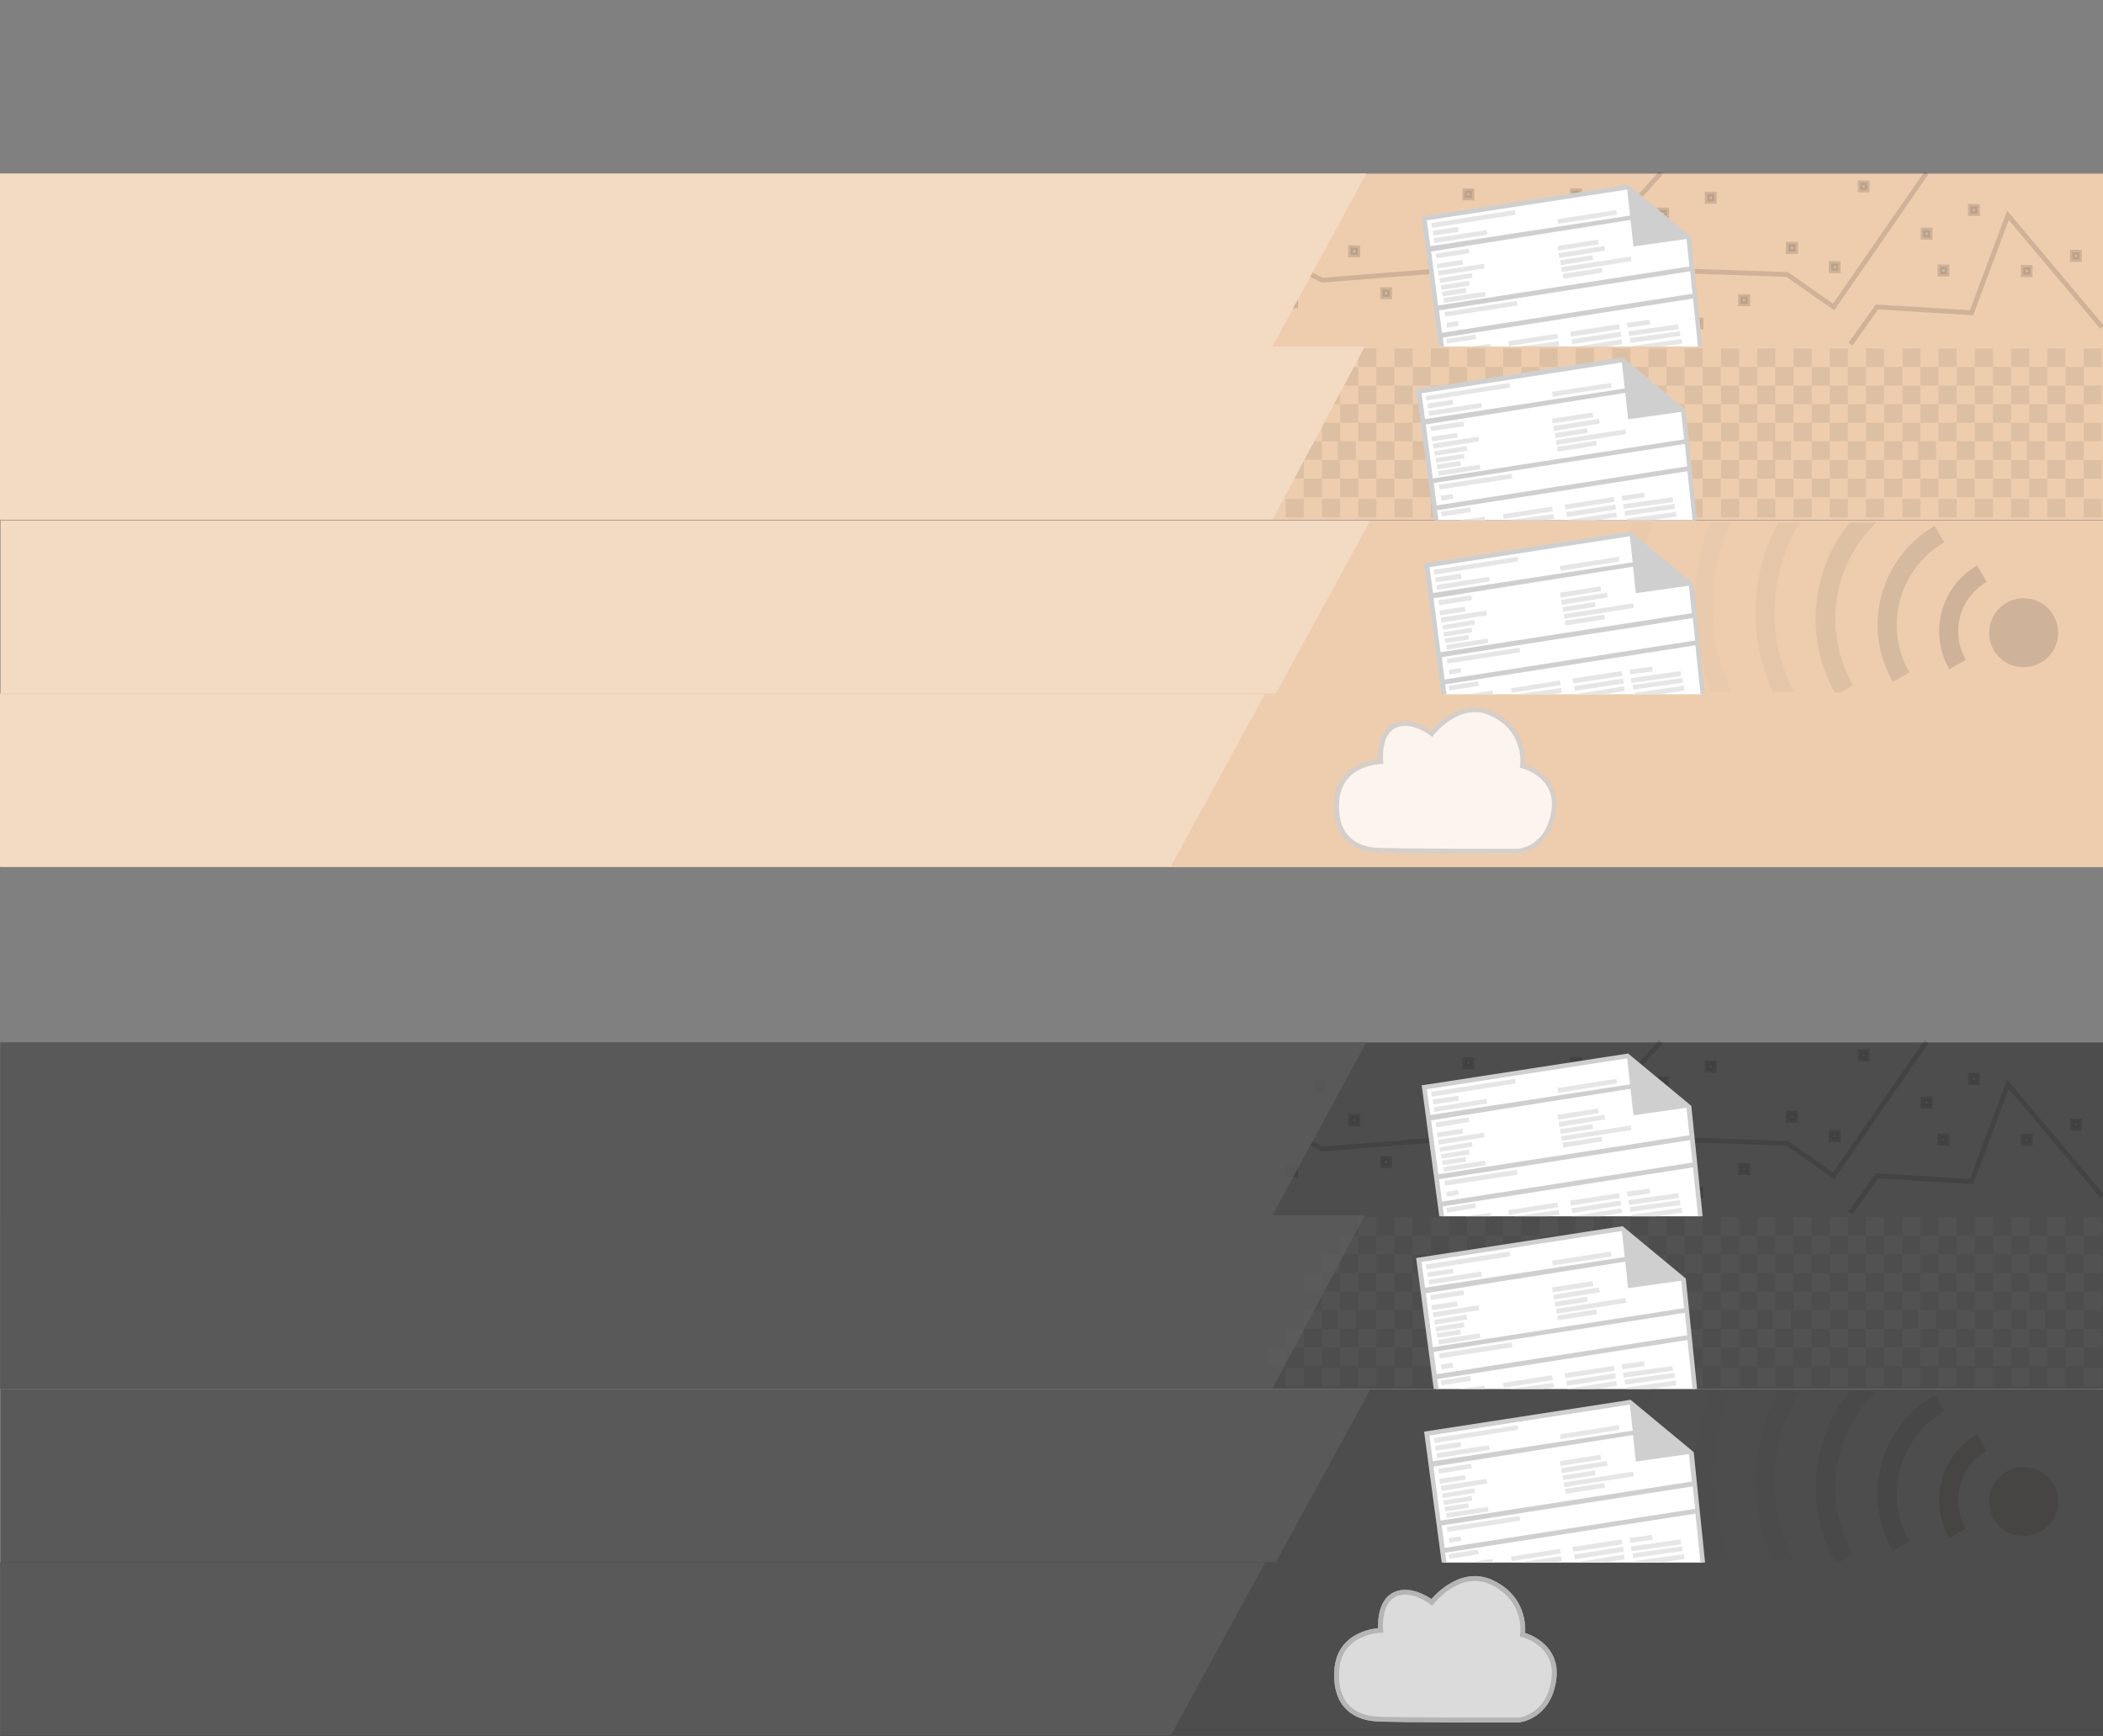 <?xml version="1.0" encoding="utf-8"?>
<!DOCTYPE svg PUBLIC "-//W3C//DTD SVG 1.1//EN" "http://www.w3.org/Graphics/SVG/1.1/DTD/svg11.dtd">
<svg version="1.1" id="Calque_1" xmlns="http://www.w3.org/2000/svg" xmlns:xlink="http://www.w3.org/1999/xlink" x="0px" y="0px"
	 width="872px" height="719.9px" viewBox="0 0 872 719.9" style="enable-background:new 0 0 872 719.9;" xml:space="preserve">
<rect x="0" y="0" width="872" height="719.9" fill="#808080" stroke="none"/>
<style type="text/css"><![CDATA[
	.st0{opacity:0.13;fill:none;stroke:#010202;stroke-width:2;enable-background:new;}
	.st1{fill:#E6E6E6;}	.st2{fill:#4E4D4D;}	.st3{opacity:0.18;}	.st4{fill:#EECDAE;}
	.st5{opacity:0.75;fill:#5E5E5D;enable-background:new;}	.st6{fill:#535252;}
	.st7{opacity:0.75;fill:#3D3D3C;enable-background:new;}	.st8{fill:#F2DAC3;}
	.st9{opacity:0.13;fill:none;stroke:#010202;stroke-width:0.75;enable-background:new;}
	.st10{opacity:0.8;enable-background:new;}
	.st11{opacity:0.13;fill:#3D3D3C;stroke:#010202;stroke-width:2;enable-background:new;}
	.st12{opacity:0.5;}	.st13{fill:#FFFFFF;} .st17{fill:#3D3D3C;}
	.st14{opacity:0.1;fill:#3D3D3C;enable-background:new;}	.st15{fill:#CFCFCF;}
	.st16{fill:#FFFFFF;stroke:#CFCFCF;stroke-width:2;stroke-miterlimit:10;}
	.st18{opacity:0.5;fill:#3D3D3C;enable-background:new;}
	.st19{opacity:0.25;fill:#3D3D3C;enable-background:new;}
]]></style>
<rect x="0.2" y="72" class="st4" width="872" height="72"/>
<rect x="817" y="85.6" transform="matrix(1 4.715340e-03 -4.715340e-03 1 0.42 -3.858)" class="st11" width="2.9" height="3"/>
<rect x="804.4" y="110.7" transform="matrix(1 4.041732e-03 -4.041732e-03 1 0.46 -3.256)" class="st11" width="2.9" height="3"/>
<rect x="797.4" y="95.4" transform="matrix(1 4.715340e-03 -4.715340e-03 1 0.466 -3.766)" class="st11" width="2.9" height="3"/>
<rect x="859.3" y="104.6" transform="matrix(1 4.713753e-03 -4.713753e-03 1 0.51 -4.056)" class="st11" width="2.9" height="3"/>
<rect x="838.9" y="110.9" transform="matrix(1 5.387127e-03 -5.387127e-03 1 0.618 -4.526)" class="st11" width="2.9" height="3"/>
<rect x="721.7" y="123" transform="matrix(1 4.719999e-03 -4.719999e-03 1 0.596 -3.412)" class="st11" width="3" height="3"/>
<rect x="759.3" y="109.3" transform="matrix(1 4.713753e-03 -4.713753e-03 1 0.531 -3.585)" class="st11" width="2.9" height="3"/>
<rect x="741.5" y="101.3" transform="matrix(1 5.208263e-03 -5.208263e-03 1 0.545 -3.868)" class="st11" width="3" height="3"/>
<rect x="771.3" y="75.8" transform="matrix(1 4.713753e-03 -4.713753e-03 1 0.373 -3.642)" class="st11" width="2.9" height="3"/>
<rect x="688.1" y="87.1" transform="matrix(1 4.719999e-03 -4.719999e-03 1 0.426 -3.254)" class="st11" width="3" height="3"/>
<rect x="620" y="113.8" transform="matrix(1 4.713753e-03 -4.713753e-03 1 0.55 -2.928)" class="st11" width="2.9" height="3"/>
<rect x="607.4" y="79.1" transform="matrix(1 5.050441e-03 -5.050441e-03 1 0.415 -3.074)" class="st11" width="2.9" height="3"/>
<rect x="573.3" y="120.1" transform="matrix(1 4.713753e-03 -4.713753e-03 1 0.58 -2.708)" class="st11" width="2.9" height="3"/>
<rect x="545.8" y="88.5" transform="matrix(1 5.050441e-03 -5.050441e-03 1 0.462 -2.763)" class="st11" width="2.9" height="3"/>
<rect x="534.3" y="123.8" transform="matrix(1 4.546938e-03 -4.546938e-03 1 0.575 -2.435)" class="st11" width="2.9" height="3"/>
<rect x="560" y="102.7" transform="matrix(1 5.045509e-03 -5.045509e-03 1 0.533 -2.832)" class="st11" width="3" height="3"/>
<rect x="652" y="79.1" transform="matrix(1 5.050441e-03 -5.050441e-03 1 0.415 -3.299)" class="st11" width="2.9" height="3"/>
<rect x="702.3" y="132.7" transform="matrix(1 5.208263e-03 -5.208263e-03 1 0.709 -3.664)" class="st11" width="3" height="3"/>
<polyline class="st0" points="543.3,113.7 548.2,116.2 598.7,112.2 620,87 669.1,93.5 688.7,71.7 "/>
<polyline class="st0" points="620,142.7 652,110.8 741,113.8 760.3,127.3 798.8,71.7 "/>
<polyline class="st0" points="871.6,135.7 832.6,89.3 817.5,129.7 778.3,127.3 767.3,142.7 "/>
<rect x="656.8" y="123" transform="matrix(1 5.387127e-03 -5.387127e-03 1 0.68 -3.544)" class="st11" width="2.9" height="3"/>
<rect x="707.9" y="80.5" transform="matrix(1 4.377062e-03 -4.377062e-03 1 0.366 -3.104)" class="st11" width="2.9" height="3"/>
<polygon class="st8" points="566.5,72 527.6,143.7 0,143.7 0,72 "/>
<rect x="0.1" y="287.6" class="st4" width="872" height="72"/>
<polygon class="st8" points="524.6,287.6 485.5,359.3 -0.1,359.3 -0.1,287.6 "/>
<g class="st10">
	<g>
		<path class="st16" d="M572.5,315.8c0,0-17.1,0.4-18.2,16.4c-1.1,16,9,19.7,15.6,20.3c6.6,0.6,59.8,0.5,59.8,0.5
			s12.5-1.1,14.6-16.9c2-14.8-13-18.5-13-18.5s2.3-14.6-12.8-21.7c-13.6-6.3-24.8,8.3-24.8,8.3s-7.3-5.7-13.9-3.8
			C571.1,302.8,572.5,315.8,572.5,315.8z"/>
		<path class="st16" d="M572.5,315.8c0,0-17.1,0.4-18.2,16.4c-1.1,16,9,19.7,15.6,20.3c6.6,0.6,59.8,0.5,59.8,0.5
			s12.5-1.1,14.6-16.9c2-14.8-13-18.5-13-18.5s2.3-14.6-12.8-21.7c-13.6-6.3-24.8,8.3-24.8,8.3s-7.3-5.7-13.9-3.8
			C571.1,302.8,572.5,315.8,572.5,315.8z"/>
	</g>
</g>
<rect x="0.2" y="432.3" class="st2" width="872" height="72"/>
<rect x="817" y="445.9" transform="matrix(1 4.715340e-03 -4.715340e-03 1 2.119 -3.854)" class="st11" width="2.9" height="3"/>
<rect x="804.4" y="471.1" transform="matrix(1 4.040371e-03 -4.040371e-03 1 1.916 -3.252)" class="st11" width="2.9" height="3"/>
<rect x="797.4" y="455.7" transform="matrix(1 4.713753e-03 -4.713753e-03 1 2.164 -3.761)" class="st11" width="2.9" height="3"/>
<rect x="859.3" y="464.9" transform="matrix(1 4.713753e-03 -4.713753e-03 1 2.208 -4.052)" class="st11" width="2.9" height="3"/>
<rect x="838.9" y="471.2" transform="matrix(1 5.387127e-03 -5.387127e-03 1 2.559 -4.52)" class="st11" width="2.9" height="3"/>
<rect x="721.7" y="483.3" transform="matrix(1 4.557244e-03 -4.557244e-03 1 2.217 -3.291)" class="st11" width="3" height="3"/>
<rect x="759.3" y="469.6" transform="matrix(1 4.713753e-03 -4.713753e-03 1 2.229 -3.581)" class="st11" width="2.9" height="3"/>
<rect x="741.5" y="461.6" transform="matrix(1 5.208263e-03 -5.208263e-03 1 2.422 -3.864)" class="st11" width="3" height="3"/>
<rect x="771.3" y="436.1" transform="matrix(1 4.713753e-03 -4.713753e-03 1 2.071 -3.638)" class="st11" width="2.9" height="3"/>
<rect x="688.1" y="447.4" transform="matrix(1 4.557244e-03 -4.557244e-03 1 2.053 -3.138)" class="st11" width="3" height="3"/>
<rect x="620" y="474.1" transform="matrix(1 4.713753e-03 -4.713753e-03 1 2.249 -2.924)" class="st11" width="2.9" height="3"/>
<rect x="607.4" y="439.4" transform="matrix(1 5.387127e-03 -5.387127e-03 1 2.384 -3.274)" class="st11" width="2.9" height="3"/>
<rect x="573.3" y="480.4" transform="matrix(1 4.713753e-03 -4.713753e-03 1 2.278 -2.704)" class="st11" width="2.9" height="3"/>
<rect x="545.8" y="448.8" transform="matrix(1 5.388942e-03 -5.388942e-03 1 2.435 -2.943)" class="st11" width="2.9" height="3"/>
<rect x="534.3" y="484.1" transform="matrix(1 4.715340e-03 -4.715340e-03 1 2.296 -2.521)" class="st11" width="2.9" height="3"/>
<rect x="560" y="463" transform="matrix(1 5.208263e-03 -5.208263e-03 1 2.427 -2.918)" class="st11" width="3" height="3"/>
<rect x="652" y="439.4" transform="matrix(1 5.387127e-03 -5.387127e-03 1 2.385 -3.514)" class="st11" width="2.9" height="3"/>
<rect x="702.3" y="493" transform="matrix(1 5.208263e-03 -5.208263e-03 1 2.585 -3.659)" class="st11" width="3" height="3"/>
<polyline class="st0" points="543.3,474 548.2,476.5 598.7,472.5 620,447.3 669.1,453.8 688.7,432 "/>
<polyline class="st0" points="620,503 652,471.1 741,474.1 760.3,487.6 798.8,432 "/>
<polyline class="st0" points="871.6,496 832.6,449.6 817.5,490 778.3,487.6 767.3,503 "/>
<path class="st9" d="M729.3,433.4"/>
<rect x="656.8" y="483.3" transform="matrix(1 5.387127e-03 -5.387127e-03 1 2.621 -3.539)" class="st11" width="2.9" height="3"/>
<rect x="707.9" y="440.8" transform="matrix(1 4.041732e-03 -4.041732e-03 1 1.794 -2.863)" class="st11" width="2.9" height="3"/>
<polygon class="st5" points="566.5,432.3 527.6,504 0,504 0,432.3 "/>
<rect x="0.1" y="504" class="st2" width="872" height="72"/>
<rect x="525.6" y="558.8" class="st6" width="7.5" height="7.7"/>
<rect x="548.1" y="520.2" class="st6" width="7.5" height="7.7"/>
<rect x="540.6" y="527.9" class="st6" width="7.5" height="7.7"/>
<rect x="548.1" y="535.6" class="st6" width="7.5" height="7.7"/>
<rect x="540.6" y="543.3" class="st6" width="7.5" height="7.7"/>
<rect x="548.1" y="551.1" class="st6" width="7.5" height="7.7"/>
<rect x="533.1" y="551.1" class="st6" width="7.5" height="7.7"/>
<rect x="554.7" y="543.3" class="st6" width="7.5" height="7.7"/>
<rect x="563.2" y="551.1" class="st6" width="7.5" height="7.7"/>
<rect x="555.7" y="527.9" class="st6" width="7.5" height="7.7"/>
<rect x="563.2" y="535.6" class="st6" width="7.5" height="7.7"/>
<rect x="570.7" y="543.3" class="st6" width="7.5" height="7.7"/>
<rect x="540.6" y="558.8" class="st6" width="7.5" height="7.7"/>
<rect x="533.1" y="567.2" class="st6" width="7.5" height="7.7"/>
<rect x="555.7" y="558.8" class="st6" width="7.5" height="7.7"/>
<rect x="570.7" y="558.8" class="st6" width="7.5" height="7.7"/>
<rect x="578.2" y="551.1" class="st6" width="7.5" height="7.7"/>
<rect x="585.7" y="558.8" class="st6" width="7.5" height="7.7"/>
<rect x="585.7" y="543.3" class="st6" width="7.5" height="7.7"/>
<rect x="578.2" y="535.6" class="st6" width="7.5" height="7.7"/>
<rect x="570.7" y="527.9" class="st6" width="7.5" height="7.7"/>
<rect x="563.2" y="520.2" class="st6" width="7.5" height="7.7"/>
<rect x="555.7" y="512.5" class="st6" width="7.5" height="7.7"/>
<rect x="563.2" y="504.8" class="st6" width="7.5" height="7.7"/>
<rect x="570.7" y="512.5" class="st6" width="7.5" height="7.7"/>
<rect x="578.2" y="504.8" class="st6" width="7.5" height="7.7"/>
<rect x="585.7" y="512.5" class="st6" width="7.5" height="7.7"/>
<rect x="578.2" y="520.2" class="st6" width="7.5" height="7.7"/>
<rect x="585.7" y="527.9" class="st6" width="7.5" height="7.7"/>
<rect x="593.3" y="504.8" class="st6" width="7.5" height="7.7"/>
<rect x="600.8" y="512.5" class="st6" width="7.5" height="7.7"/>
<rect x="608.3" y="520.2" class="st6" width="7.5" height="7.7"/>
<rect x="600.8" y="527.9" class="st6" width="7.5" height="7.7"/>
<rect x="608.3" y="535.6" class="st6" width="7.5" height="7.7"/>
<rect x="600.8" y="543.3" class="st6" width="7.5" height="7.7"/>
<rect x="608.3" y="551.1" class="st6" width="7.5" height="7.7"/>
<rect x="593.3" y="520.2" class="st6" width="7.5" height="7.7"/>
<rect x="593.3" y="535.6" class="st6" width="7.5" height="7.7"/>
<rect x="593.3" y="551.1" class="st6" width="7.5" height="7.7"/>
<rect x="614.8" y="543.3" class="st6" width="7.5" height="7.7"/>
<rect x="623.3" y="551.1" class="st6" width="7.5" height="7.7"/>
<rect x="615.8" y="527.9" class="st6" width="7.5" height="7.7"/>
<rect x="623.3" y="535.6" class="st6" width="7.5" height="7.7"/>
<rect x="630.8" y="543.3" class="st6" width="7.5" height="7.7"/>
<rect x="600.8" y="558.8" class="st6" width="7.5" height="7.7"/>
<rect x="615.8" y="558.8" class="st6" width="7.5" height="7.7"/>
<rect x="630.8" y="558.8" class="st6" width="7.5" height="7.7"/>
<rect x="638.4" y="551.1" class="st6" width="7.5" height="7.7"/>
<rect x="645.9" y="558.8" class="st6" width="7.5" height="7.7"/>
<rect x="645.9" y="543.3" class="st6" width="7.5" height="7.7"/>
<rect x="638.4" y="535.6" class="st6" width="7.5" height="7.7"/>
<rect x="630.8" y="527.9" class="st6" width="7.5" height="7.7"/>
<rect x="623.3" y="520.2" class="st6" width="7.5" height="7.7"/>
<rect x="615.8" y="512.5" class="st6" width="7.5" height="7.7"/>
<rect x="608.3" y="504.8" class="st6" width="7.5" height="7.7"/>
<rect x="623.3" y="504.8" class="st6" width="7.5" height="7.7"/>
<rect x="630.8" y="512.5" class="st6" width="7.5" height="7.7"/>
<rect x="638.4" y="504.8" class="st6" width="7.5" height="7.7"/>
<rect x="645.9" y="512.5" class="st6" width="7.5" height="7.7"/>
<rect x="638.4" y="520.2" class="st6" width="7.5" height="7.7"/>
<rect x="645.9" y="527.9" class="st6" width="7.5" height="7.7"/>
<rect x="653.4" y="504.8" class="st6" width="7.5" height="7.7"/>
<rect x="660.9" y="512.5" class="st6" width="7.5" height="7.7"/>
<rect x="668.5" y="520.2" class="st6" width="7.5" height="7.7"/>
<rect x="660.9" y="527.9" class="st6" width="7.5" height="7.7"/>
<rect x="668.5" y="535.6" class="st6" width="7.5" height="7.7"/>
<rect x="660.9" y="543.3" class="st6" width="7.5" height="7.7"/>
<rect x="668.5" y="551.1" class="st6" width="7.5" height="7.7"/>
<rect x="653.4" y="520.2" class="st6" width="7.5" height="7.7"/>
<rect x="653.4" y="535.6" class="st6" width="7.5" height="7.7"/>
<rect x="653.4" y="551.1" class="st6" width="7.5" height="7.7"/>
<rect x="675" y="543.3" class="st6" width="7.5" height="7.7"/>
<rect x="683.5" y="551.1" class="st6" width="7.5" height="7.7"/>
<rect x="676" y="527.9" class="st6" width="7.5" height="7.7"/>
<rect x="683.5" y="535.6" class="st6" width="7.5" height="7.7"/>
<rect x="691" y="543.3" class="st6" width="7.5" height="7.7"/>
<rect x="660.9" y="558.8" class="st6" width="7.5" height="7.7"/>
<rect x="676" y="558.8" class="st6" width="7.5" height="7.7"/>
<rect x="691" y="558.8" class="st6" width="7.5" height="7.7"/>
<rect x="698.5" y="551.1" class="st6" width="7.5" height="7.7"/>
<rect x="706" y="558.8" class="st6" width="7.5" height="7.7"/>
<rect x="706" y="543.3" class="st6" width="7.5" height="7.7"/>
<rect x="698.5" y="535.6" class="st6" width="7.5" height="7.7"/>
<rect x="691" y="527.9" class="st6" width="7.5" height="7.7"/>
<rect x="683.5" y="520.2" class="st6" width="7.5" height="7.7"/>
<rect x="676" y="512.5" class="st6" width="7.5" height="7.7"/>
<rect x="668.5" y="504.8" class="st6" width="7.5" height="7.7"/>
<rect x="683.5" y="504.8" class="st6" width="7.5" height="7.7"/>
<rect x="691" y="512.5" class="st6" width="7.5" height="7.7"/>
<rect x="698.5" y="504.8" class="st6" width="7.5" height="7.7"/>
<rect x="706" y="512.5" class="st6" width="7.5" height="7.7"/>
<rect x="698.5" y="520.2" class="st6" width="7.5" height="7.7"/>
<rect x="706" y="527.9" class="st6" width="7.5" height="7.7"/>
<rect x="713.6" y="504.8" class="st6" width="7.5" height="7.7"/>
<rect x="721.1" y="512.5" class="st6" width="7.5" height="7.7"/>
<rect x="728.6" y="520.2" class="st6" width="7.5" height="7.7"/>
<rect x="721.1" y="527.9" class="st6" width="7.5" height="7.7"/>
<rect x="728.6" y="535.6" class="st6" width="7.5" height="7.7"/>
<rect x="721.1" y="543.3" class="st6" width="7.5" height="7.7"/>
<rect x="728.6" y="551.1" class="st6" width="7.5" height="7.7"/>
<rect x="713.6" y="520.2" class="st6" width="7.5" height="7.7"/>
<rect x="713.6" y="535.6" class="st6" width="7.5" height="7.7"/>
<rect x="713.6" y="551.1" class="st6" width="7.5" height="7.7"/>
<rect x="735.1" y="543.3" class="st6" width="7.5" height="7.7"/>
<rect x="743.7" y="551.1" class="st6" width="7.5" height="7.7"/>
<rect x="736.1" y="527.9" class="st6" width="7.5" height="7.7"/>
<rect x="743.7" y="535.6" class="st6" width="7.5" height="7.7"/>
<rect x="751.2" y="543.3" class="st6" width="7.5" height="7.7"/>
<rect x="721.1" y="558.8" class="st6" width="7.5" height="7.7"/>
<rect x="736.1" y="558.8" class="st6" width="7.5" height="7.7"/>
<rect x="751.2" y="558.8" class="st6" width="7.5" height="7.7"/>
<rect x="758.7" y="551.1" class="st6" width="7.5" height="7.7"/>
<rect x="766.2" y="558.8" class="st6" width="7.5" height="7.7"/>
<rect x="766.2" y="543.3" class="st6" width="7.5" height="7.7"/>
<rect x="758.7" y="535.6" class="st6" width="7.5" height="7.7"/>
<rect x="751.2" y="527.9" class="st6" width="7.5" height="7.7"/>
<rect x="743.7" y="520.2" class="st6" width="7.5" height="7.7"/>
<rect x="736.1" y="512.5" class="st6" width="7.5" height="7.7"/>
<rect x="728.6" y="504.8" class="st6" width="7.5" height="7.7"/>
<rect x="743.7" y="504.8" class="st6" width="7.5" height="7.7"/>
<rect x="751.2" y="512.5" class="st6" width="7.5" height="7.7"/>
<rect x="758.7" y="504.8" class="st6" width="7.5" height="7.7"/>
<rect x="766.2" y="512.5" class="st6" width="7.5" height="7.7"/>
<rect x="758.7" y="520.2" class="st6" width="7.5" height="7.7"/>
<rect x="766.2" y="527.9" class="st6" width="7.5" height="7.7"/>
<rect x="773.7" y="504.8" class="st6" width="7.5" height="7.7"/>
<rect x="781.3" y="512.5" class="st6" width="7.5" height="7.7"/>
<rect x="788.8" y="520.2" class="st6" width="7.5" height="7.7"/>
<rect x="781.3" y="527.9" class="st6" width="7.5" height="7.7"/>
<rect x="788.8" y="535.6" class="st6" width="7.5" height="7.7"/>
<rect x="781.3" y="543.3" class="st6" width="7.5" height="7.7"/>
<rect x="788.8" y="551.1" class="st6" width="7.5" height="7.7"/>
<rect x="773.7" y="520.2" class="st6" width="7.5" height="7.7"/>
<rect x="773.7" y="535.6" class="st6" width="7.5" height="7.7"/>
<rect x="773.7" y="551.1" class="st6" width="7.5" height="7.7"/>
<rect x="795.3" y="543.3" class="st6" width="7.5" height="7.7"/>
<rect x="803.8" y="551.1" class="st6" width="7.5" height="7.7"/>
<rect x="796.3" y="527.9" class="st6" width="7.5" height="7.7"/>
<rect x="803.8" y="535.6" class="st6" width="7.5" height="7.7"/>
<rect x="811.3" y="543.3" class="st6" width="7.5" height="7.7"/>
<rect x="781.3" y="558.8" class="st6" width="7.5" height="7.7"/>
<rect x="796.3" y="558.8" class="st6" width="7.5" height="7.7"/>
<rect x="811.3" y="558.8" class="st6" width="7.5" height="7.7"/>
<rect x="818.9" y="551.1" class="st6" width="7.5" height="7.7"/>
<rect x="826.4" y="558.8" class="st6" width="7.5" height="7.7"/>
<rect x="826.4" y="543.3" class="st6" width="7.5" height="7.7"/>
<rect x="818.9" y="535.6" class="st6" width="7.5" height="7.7"/>
<rect x="811.3" y="527.9" class="st6" width="7.5" height="7.7"/>
<rect x="803.8" y="520.2" class="st6" width="7.5" height="7.7"/>
<rect x="796.3" y="512.5" class="st6" width="7.5" height="7.7"/>
<rect x="788.8" y="504.8" class="st6" width="7.5" height="7.7"/>
<rect x="803.8" y="504.8" class="st6" width="7.5" height="7.7"/>
<rect x="811.3" y="512.5" class="st6" width="7.5" height="7.7"/>
<rect x="818.9" y="504.8" class="st6" width="7.5" height="7.7"/>
<rect x="826.4" y="512.5" class="st6" width="7.5" height="7.7"/>
<rect x="818.9" y="520.2" class="st6" width="7.5" height="7.7"/>
<rect x="826.4" y="527.9" class="st6" width="7.5" height="7.7"/>
<rect x="833.9" y="520.2" class="st6" width="7.5" height="7.7"/>
<rect x="833.9" y="535.6" class="st6" width="7.5" height="7.7"/>
<rect x="833.9" y="551.1" class="st6" width="7.5" height="7.7"/>
<rect x="840.4" y="543.3" class="st6" width="7.5" height="7.7"/>
<rect x="848.9" y="551.1" class="st6" width="7.5" height="7.7"/>
<rect x="841.4" y="527.9" class="st6" width="7.5" height="7.7"/>
<rect x="848.9" y="535.6" class="st6" width="7.5" height="7.7"/>
<rect x="856.5" y="543.3" class="st6" width="7.5" height="7.7"/>
<rect x="841.4" y="558.8" class="st6" width="7.5" height="7.7"/>
<rect x="856.5" y="558.8" class="st6" width="7.5" height="7.7"/>
<rect x="864" y="551.1" class="st6" width="7.5" height="7.7"/>
<rect x="864" y="535.6" class="st6" width="7.5" height="7.7"/>
<rect x="856.5" y="527.9" class="st6" width="7.5" height="7.7"/>
<rect x="848.9" y="520.2" class="st6" width="7.5" height="7.7"/>
<rect x="841.4" y="512.5" class="st6" width="7.5" height="7.7"/>
<rect x="833.9" y="504.8" class="st6" width="7.5" height="7.7"/>
<rect x="848.9" y="504.8" class="st6" width="7.5" height="7.7"/>
<rect x="856.5" y="512.5" class="st6" width="7.5" height="7.7"/>
<rect x="864" y="504.8" class="st6" width="7.5" height="7.7"/>
<rect x="864" y="520.2" class="st6" width="7.5" height="7.7"/>
<rect x="548.1" y="567.2" class="st6" width="7.5" height="7.7"/>
<rect x="563.2" y="567.2" class="st6" width="7.5" height="7.7"/>
<rect x="578.2" y="567.2" class="st6" width="7.5" height="7.7"/>
<rect x="608.3" y="567.2" class="st6" width="7.5" height="7.7"/>
<rect x="593.3" y="567.2" class="st6" width="7.5" height="7.7"/>
<rect x="623.3" y="567.2" class="st6" width="7.5" height="7.7"/>
<rect x="638.4" y="567.2" class="st6" width="7.5" height="7.7"/>
<rect x="668.5" y="567.2" class="st6" width="7.5" height="7.7"/>
<rect x="653.4" y="567.2" class="st6" width="7.5" height="7.7"/>
<rect x="683.5" y="567.2" class="st6" width="7.5" height="7.7"/>
<rect x="698.5" y="567.2" class="st6" width="7.5" height="7.7"/>
<rect x="728.6" y="567.2" class="st6" width="7.5" height="7.7"/>
<rect x="713.6" y="567.2" class="st6" width="7.5" height="7.7"/>
<rect x="743.7" y="567.2" class="st6" width="7.5" height="7.7"/>
<rect x="758.7" y="567.2" class="st6" width="7.5" height="7.7"/>
<rect x="788.8" y="567.2" class="st6" width="7.5" height="7.7"/>
<rect x="773.7" y="567.2" class="st6" width="7.5" height="7.7"/>
<rect x="803.8" y="567.2" class="st6" width="7.5" height="7.7"/>
<rect x="818.9" y="567.2" class="st6" width="7.5" height="7.7"/>
<rect x="833.9" y="567.2" class="st6" width="7.5" height="7.7"/>
<rect x="848.9" y="567.2" class="st6" width="7.5" height="7.7"/>
<rect x="864" y="567.2" class="st6" width="7.5" height="7.7"/>
<polygon class="st5" points="565.9,504 527.7,575.7 -0.1,575.7 -0.1,504 "/>
<rect x="0.4" y="576.2" class="st2" width="872" height="72"/>
<g class="st12">
	<path class="st17" d="M853.3,624.4c-0.9,7.8-8,13.4-15.9,12.5c-7.9-0.9-13.5-8-12.5-15.9c0.9-7.8,8-13.5,15.9-12.5
		C848.6,609.4,854.2,616.5,853.3,624.4z"/>
	<path class="st17" d="M823.8,601.6l-4-6.8c-15.1,8.7-20.2,28-11.5,43.1l6.8-4C808.6,622.6,812.5,608.1,823.8,601.6z"/>
	<path class="st7" d="M806.2,585.3l-4-6.8c-22.6,13.1-30.4,42-17.3,64.7l6.8-4C780.9,620.4,787.3,596.2,806.2,585.3z"/>
	<path class="st14" d="M690.1,648.7c-12.2-22.6-13.3-48.7-4.7-71.6H677c-7.8,23-6.8,48.7,4.2,71.6H690.1z"/>
	<path class="st14" d="M717.9,647.2c-10.3-22.9-9.8-48.3-0.3-70.2H709c-8.7,22.1-9,47.2,0.3,70.2H717.9z"/>
	<path class="st19" d="M743.9,647.2c-12-22.8-10.3-49.5,2.5-70.2h-9.1c-11.4,21.3-12.8,47.2-2.2,70.2H743.9z"/>
	<path class="st18" d="M763.3,647.5l5.1-3c-13-22.5-8.3-50.3,9.6-67.5h-11.1c-15.7,19.5-18.9,47.3-6.2,70.4L763.3,647.5L763.3,647.5
		z"/>
</g>
<polygon class="st5" points="568.2,576.2 529,647.9 0.2,647.9 0.2,576.2 "/>
<rect x="0.1" y="647.9" class="st2" width="872" height="72"/>
<polygon class="st5" points="524.6,647.9 485.5,719.6 -0.1,719.6 -0.1,647.9 "/>
<g class="st10"><g>
		<path class="st16" d="M572.5,676.1c0,0-17.1,0.4-18.2,16.4c-1.1,16,9,19.7,15.6,20.3c6.6,0.6,59.8,0.5,59.8,0.5
			s12.5-1.1,14.6-16.9c2-14.8-13-18.5-13-18.5s2.3-14.6-12.8-21.7c-13.6-6.3-24.8,8.3-24.8,8.3s-7.3-5.7-13.9-3.8
			C571.1,663.1,572.5,676.1,572.5,676.1z"/>
		<path class="st16" d="M572.5,676.1c0,0-17.1,0.4-18.2,16.4c-1.1,16,9,19.7,15.6,20.3c6.6,0.6,59.8,0.5,59.8,0.5
			s12.5-1.1,14.6-16.9c2-14.8-13-18.5-13-18.5s2.3-14.6-12.8-21.7c-13.6-6.3-24.8,8.3-24.8,8.3s-7.3-5.7-13.9-3.8
			C571.1,663.1,572.5,676.1,572.5,676.1z"/>
</g></g>
<g>
	<polyline class="st13" points="597.7,144 590.5,90.5 674.8,77.5 700.3,98.6 705,144"/>
	<polygon class="st1" points="598.9,129.4 628.9,124.8 629.3,126.7 599.2,131.3"/>
	<polygon class="st1" points="598.5,123.6 615.7,121 616.1,122.9 598.8,125.6"/>
	<polygon class="st1" points="597.9,121 607.7,119.4 608,121.4 598.2,122.9"/>
	<polygon class="st1" points="597.4,118.3 609.1,116.5 609.4,118.4 597.7,120.2"/>
	<polygon class="st1" points="596.9,115.4 610.3,113.3 610.6,115.2 597.2,117.3"/>
	<polygon class="st1" points="596.3,112.3 615.3,109.4 615.6,111.3 596.6,114.3"/>
	<polygon class="st1" points="595.8,109.4 606.4,107.8 606.7,109.7 596,111.3"/>
	<polygon class="st1" points="594,95.7 604.6,94.1 604.9,96.1 594.3,97.7"/>
	<polygon class="st1" points="595.3,105.2 609,103.1 609.3,105 595.6,107.1"/>
	<polygon class="st1" points="594.5,98.8 616.4,95.4 616.7,97.3 594.8,100.8"/>
	<polygon class="st1" points="645.8,90.9 670.2,87.1 670.5,89 646.1,92.8"/>
	<polygon class="st1" points="645.8,102 662.6,99.4 662.9,101.3 646.1,103.9"/>
	<polygon class="st1" points="647.9,113.6 664.1,111.1 664.4,113 648.2,115.6"/>
	<polygon class="st1" points="646.9,107.9 660.3,105.9 660.6,107.8 647.1,109.9"/>
	<polygon class="st1" points="647.4,110.8 676.2,106.4 676.5,108.3 647.6,112.8"/>
	<polygon class="st1" points="646.3,105 665.3,102 665.6,103.9 646.5,107"/>
	<polygon class="st1" points="593.4,92.5 628.2,87.1 628.5,89 593.7,94.5"/>
	<polygon class="st1" points="599.7,133.9 604.5,133.2 604.9,135.1 600,135.9"/>
	<polygon class="st1" points="599.7,140.6 611.7,138.7 612.1,140.6 600,142.5"/>
	<polygon class="st1" points="625.4,141.5 645.7,138.4 646.1,140.3 625.8,143.5"/>
	<polygon class="st1" points="651,137.6 671.4,134.4 671.7,136.5 651.3,139.6"/>
	<polygon class="st1" points="651.6,140.7 672,137.6 672.3,139.6 651.9,142.7"/>
	<polygon class="st1" points="675.2,137.4 695.8,134.5 696.1,136.5 675.5,139.3"/>
	<polygon class="st1" points="675.8,140.2 696.5,137.4 696.8,139.3 676.1,142.2"/>
	<polygon class="st1" points="676.6,144 676.5,143.5 697.2,140.6 697.5,142.5 686.6,144"/>
	<polygon class="st1" points="628.1,144 646.3,141.5 646.6,143.5 642,144.1"/>
	<polygon class="st1" points="607.5,144.1 617.9,142.6 618.1,144.1"/>
	<polygon class="st1" points="674.6,133.9 683.9,132.6 684.3,134.5 674.9,135.9"/>
	<polygon class="st1" points="651.7,144 672.3,140.8 672.7,142.7 663.7,144.1"/>
	<path class="st15" d="M704.1,144.1h1.9l-4.7-45.8l-26.2-21.7l-85.6,13.2l7.3,54.3h2l-0.6-4.1L702,123.8L704.1,144.1z M591.6,91.4
		l83.1-12.8l1.2,10.8l-82.8,12.7L591.6,91.4z M593.4,104.3l82.7-13.1l1.2,11l22-3.1l1.2,11.4l-104.2,16.2L593.4,104.3z M597.9,138
		l-1.2-9.3l104.1-16.2l1,9.3L597.9,138z"/>
</g>
<g>
	<rect x="0.4" y="215.9" class="st4" width="872" height="72"/>
	<g class="st3">
		<path class="st17" d="M853.3,264.1c-0.9,7.8-8,13.4-15.9,12.5c-7.9-0.9-13.5-8-12.5-15.9c0.9-7.8,8-13.5,15.9-12.5
			C848.6,249.1,854.2,256.2,853.3,264.1z"/>
		<path class="st17" d="M823.8,241.3l-4-6.8c-15.1,8.7-20.2,28-11.5,43.1l6.8-4C808.6,262.3,812.5,247.8,823.8,241.3z"/>
		<path class="st7" d="M806.2,224.9l-4-6.8c-22.6,13.1-30.4,42-17.3,64.7l6.8-4C780.9,260.1,787.3,235.9,806.2,224.9z"/>
		<path class="st14" d="M690.1,288.4c-12.2-22.6-13.3-48.7-4.7-71.6H677c-7.8,23-6.8,48.7,4.2,71.6H690.1z"/>
		<path class="st14" d="M717.9,286.9c-10.3-22.9-9.8-48.3-0.3-70.2H709c-8.7,22.1-9,47.2,0.3,70.2H717.9z"/>
		<path class="st19" d="M743.9,286.9c-12-22.8-10.3-49.5,2.5-70.2h-9.1c-11.4,21.3-12.8,47.2-2.2,70.2H743.9z"/>
		<path class="st18" d="M763.3,287.2l5.1-3c-13-22.5-8.3-50.3,9.6-67.5h-11.1c-15.7,19.5-18.9,47.3-6.2,70.4L763.3,287.2
			L763.3,287.2z"/>
	</g>
	<polygon class="st8" points="568.2,215.9 529,287.6 0.2,287.6 0.2,215.9"/>
	<g>
		<polyline class="st13" points="598.8,287.9 591.6,234.4 675.9,221.4 701.4,242.5 706.1,287.9"/>
		<polygon class="st1" points="599.9,273.2 630,268.6 630.4,270.5 600.2,275.2"/>
		<polygon class="st1" points="599.6,267.5 616.8,264.8 617.2,266.7 599.9,269.4"/>
		<polygon class="st1" points="599,264.8 608.8,263.3 609.1,265.2 599.3,266.7"/>
		<polygon class="st1" points="598.5,262.2 610.2,260.3 610.5,262.2 598.8,264"/>
		<polygon class="st1" points="598,259.3 611.3,257.1 611.6,259 598.2,261.1"/>
		<polygon class="st1" points="597.4,256.1 616.3,253.2 616.6,255.1 597.7,258.2"/>
		<polygon class="st1" points="596.8,253.2 607.4,251.6 607.7,253.5 597.1,255.2"/>
		<polygon class="st1" points="595.1,239.5 605.7,237.9 606,239.9 595.3,241.5"/>
		<polygon class="st1" points="596.4,249 610,246.9 610.3,248.8 596.6,251"/>
		<polygon class="st1" points="595.6,242.6 617.4,239.2 617.7,241.1 595.9,244.6"/>
		<polygon class="st1" points="646.8,234.7 671.2,230.9 671.5,232.8 647.1,236.7"/>
		<polygon class="st1" points="646.8,245.8 663.6,243.2 663.9,245.1 647.1,247.8"/>
		<polygon class="st1" points="648.9,257.4 665.2,254.9 665.5,256.8 649.2,259.4"/>
		<polygon class="st1" points="647.9,251.8 661.3,249.7 661.6,251.6 648.2,253.7"/>
		<polygon class="st1" points="648.4,254.7 677.2,250.2 677.5,252.1 648.7,256.6"/>
		<polygon class="st1" points="647.3,248.8 666.3,245.8 666.6,247.7 647.6,250.8"/>
		<polygon class="st1" points="594.5,236.3 629.2,230.9 629.5,232.8 594.8,238.3"/>
		<polygon class="st1" points="600.7,277.8 605.6,277 606,278.9 601,279.7"/>
		<polygon class="st1" points="600.7,284.4 612.8,282.5 613.2,284.4 601,286.4"/>
		<polygon class="st1" points="626.5,285.4 646.8,282.2 647.2,284.1 626.8,287.3"/>
		<polygon class="st1" points="652,281.4 672.4,278.3 672.7,280.3 652.4,283.4"/>
		<polygon class="st1" points="652.6,284.6 673,281.4 673.3,283.4 653,286.5"/>
		<polygon class="st1" points="676.3,281.2 696.8,278.3 697.1,280.3 676.5,283.2"/>
		<polygon class="st1" points="676.9,284.1 697.5,281.2 697.8,283.1 677.1,286"/>
		<polygon class="st1" points="677.6,287.9 677.6,287.3 698.2,284.4 698.5,286.4 687.6,287.9"/>
		<polygon class="st1" points="629.1,287.9 647.3,285.3 647.6,287.3 643.1,287.9"/>
		<polygon class="st1" points="608.6,287.9 618.9,286.4 619.1,287.9"/>
		<polygon class="st1" points="675.7,277.7 685,276.4 685.3,278.4 676,279.7"/>
		<polygon class="st1" points="652.8,287.9 673.4,284.6 673.7,286.5 664.8,287.9"/>
		<path class="st15" d="M705.1,287.9h1.9l-4.7-45.8l-26.2-21.7l-85.6,13.2l7.3,54.3h2l-0.6-4.1L703,267.6L705.1,287.9z M592.7,235.2
			l83.1-12.8l1.2,10.8l-82.8,12.7L592.7,235.2z M594.4,248.1l82.7-13.1l1.2,11l22-3.1l1.2,11.4l-104.2,16.2L594.4,248.1z M599,281.8
			l-1.2-9.3l104.1-16.2l1,9.3L599,281.8z"/>
	</g>
</g>
<g>
	<g>
		<polyline class="st13" points="598.8,648 591.6,594.5 675.9,581.5 701.4,602.6 706.1,648"/>
		<polygon class="st1" points="599.9,633.3 630,628.7 630.4,630.6 600.2,635.3"/>
		<polygon class="st1" points="599.6,627.5 616.8,624.9 617.2,626.8 599.9,629.5"/>
		<polygon class="st1" points="599,624.9 608.8,623.4 609.1,625.3 599.3,626.8"/>
		<polygon class="st1" points="598.5,622.3 610.2,620.4 610.5,622.3 598.8,624.1"/>
		<polygon class="st1" points="598,619.4 611.3,617.2 611.6,619.1 598.2,621.2"/>
		<polygon class="st1" points="597.4,616.2 616.3,613.3 616.6,615.2 597.7,618.3"/>
		<polygon class="st1" points="596.8,613.3 607.4,611.7 607.7,613.6 597.1,615.3"/>
		<polygon class="st1" points="595.1,599.6 605.7,598 606,600 595.3,601.6"/>
		<polygon class="st1" points="596.4,609.1 610,607 610.3,608.9 596.6,611.1"/>
		<polygon class="st1" points="595.6,602.7 617.4,599.3 617.7,601.2 595.9,604.7"/>
		<polygon class="st1" points="646.8,594.8 671.2,591 671.5,592.9 647.1,596.8"/>
		<polygon class="st1" points="646.8,605.9 663.6,603.3 663.9,605.2 647.1,607.9"/>
		<polygon class="st1" points="648.9,617.5 665.2,615 665.5,616.9 649.2,619.5"/>
		<polygon class="st1" points="647.9,611.9 661.3,609.8 661.6,611.7 648.2,613.8"/>
		<polygon class="st1" points="648.4,614.8 677.2,610.3 677.5,612.2 648.7,616.7"/>
		<polygon class="st1" points="647.3,608.9 666.3,605.9 666.6,607.8 647.6,610.9"/>
		<polygon class="st1" points="594.5,596.4 629.2,591 629.5,592.9 594.8,598.4"/>
		<polygon class="st1" points="600.7,637.9 605.6,637.1 606,639 601,639.8"/>
		<polygon class="st1" points="600.7,644.5 612.8,642.6 613.2,644.5 601,646.5"/>
		<polygon class="st1" points="626.5,645.5 646.8,642.3 647.2,644.2 626.8,647.4"/>
		<polygon class="st1" points="652,641.5 672.4,638.4 672.7,640.4 652.4,643.5"/>
		<polygon class="st1" points="652.6,644.7 673,641.5 673.3,643.5 653,646.6"/>
		<polygon class="st1" points="676.3,641.3 696.8,638.4 697.1,640.4 676.5,643.3"/>
		<polygon class="st1" points="676.9,644.2 697.5,641.3 697.8,643.2 677.1,646.1"/>
		<polygon class="st1" points="677.6,648 677.6,647.4 698.2,644.5 698.5,646.5 687.6,648"/>
		<polygon class="st1" points="629.1,648 647.3,645.4 647.6,647.4 643.1,648"/>
		<polygon class="st1" points="608.6,648 618.9,646.5 619.1,648"/>
		<polygon class="st1" points="675.7,637.8 685,636.5 685.3,638.5 676,639.8"/>
		<polygon class="st1" points="652.8,648 673.4,644.7 673.7,646.6 664.8,648"/>
		<path class="st15" d="M705.1,648h1.9l-4.7-45.8l-26.2-21.7l-85.6,13.2l7.3,54.3h2l-0.6-4.1L703,627.7L705.1,648z M592.7,595.3
			l83.1-12.8l1.2,10.8L594.1,606L592.7,595.3z M594.4,608.2l82.7-13.1l1.2,11l22-3.1l1.2,11.4l-104.2,16.2L594.4,608.2z M599,641.9
			l-1.2-9.3l104.1-16.2l1,9.3L599,641.9z"/>
	</g>
</g>
<g>
	<rect x="0.1" y="143.7" class="st4" width="872" height="72"/>
	<rect x="525.6" y="198.5" class="st14" width="7.5" height="7.7"/>
	<rect x="548.1" y="159.9" class="st14" width="7.5" height="7.7"/>
	<rect x="540.6" y="167.6" class="st14" width="7.5" height="7.7"/>
	<rect x="548.1" y="175.3" class="st14" width="7.5" height="7.7"/>
	<rect x="540.6" y="183" class="st14" width="7.5" height="7.7"/>
	<rect x="548.1" y="190.8" class="st14" width="7.5" height="7.7"/>
	<rect x="533.1" y="190.8" class="st14" width="7.5" height="7.7"/>
	<rect x="554.7" y="183" class="st14" width="7.5" height="7.7"/>
	<rect x="563.2" y="190.8" class="st14" width="7.5" height="7.7"/>
	<rect x="555.7" y="167.6" class="st14" width="7.5" height="7.7"/>
	<rect x="563.2" y="175.3" class="st14" width="7.5" height="7.7"/>
	<rect x="570.7" y="183" class="st14" width="7.5" height="7.7"/>
	<rect x="540.6" y="198.5" class="st14" width="7.5" height="7.7"/>
	<rect x="533.1" y="206.9" class="st14" width="7.5" height="7.7"/>
	<rect x="555.7" y="198.5" class="st14" width="7.5" height="7.7"/>
	<rect x="570.7" y="198.5" class="st14" width="7.5" height="7.7"/>
	<rect x="578.2" y="190.8" class="st14" width="7.5" height="7.7"/>
	<rect x="585.7" y="198.5" class="st14" width="7.5" height="7.7"/>
	<rect x="585.7" y="183" class="st14" width="7.5" height="7.7"/>
	<rect x="578.2" y="175.3" class="st14" width="7.5" height="7.7"/>
	<rect x="570.7" y="167.6" class="st14" width="7.5" height="7.7"/>
	<rect x="563.2" y="159.9" class="st14" width="7.5" height="7.7"/>
	<rect x="555.7" y="152.2" class="st14" width="7.5" height="7.7"/>
	<rect x="563.2" y="144.5" class="st14" width="7.5" height="7.7"/>
	<rect x="570.7" y="152.2" class="st14" width="7.5" height="7.7"/>
	<rect x="578.2" y="144.5" class="st14" width="7.5" height="7.7"/>
	<rect x="585.7" y="152.2" class="st14" width="7.5" height="7.7"/>
	<rect x="578.2" y="159.9" class="st14" width="7.5" height="7.7"/>
	<rect x="585.7" y="167.6" class="st14" width="7.5" height="7.7"/>
	<rect x="593.3" y="144.5" class="st14" width="7.5" height="7.7"/>
	<rect x="600.8" y="152.2" class="st14" width="7.5" height="7.7"/>
	<rect x="608.3" y="159.9" class="st14" width="7.5" height="7.7"/>
	<rect x="600.8" y="167.6" class="st14" width="7.5" height="7.7"/>
	<rect x="608.3" y="175.3" class="st14" width="7.5" height="7.7"/>
	<rect x="600.8" y="183" class="st14" width="7.5" height="7.7"/>
	<rect x="608.3" y="190.8" class="st14" width="7.5" height="7.7"/>
	<rect x="593.3" y="159.9" class="st14" width="7.5" height="7.7"/>
	<rect x="593.3" y="175.3" class="st14" width="7.5" height="7.7"/>
	<rect x="593.3" y="190.8" class="st14" width="7.5" height="7.7"/>
	<rect x="614.8" y="183" class="st14" width="7.5" height="7.7"/>
	<rect x="623.3" y="190.8" class="st14" width="7.5" height="7.7"/>
	<rect x="615.8" y="167.6" class="st14" width="7.5" height="7.7"/>
	<rect x="623.3" y="175.3" class="st14" width="7.5" height="7.7"/>
	<rect x="630.8" y="183" class="st14" width="7.5" height="7.7"/>
	<rect x="600.8" y="198.5" class="st14" width="7.5" height="7.7"/>
	<rect x="615.8" y="198.5" class="st14" width="7.5" height="7.7"/>
	<rect x="630.8" y="198.5" class="st14" width="7.5" height="7.7"/>
	<rect x="638.4" y="190.8" class="st14" width="7.5" height="7.7"/>
	<rect x="645.9" y="198.5" class="st14" width="7.5" height="7.7"/>
	<rect x="645.9" y="183" class="st14" width="7.5" height="7.7"/>
	<rect x="638.4" y="175.3" class="st14" width="7.5" height="7.7"/>
	<rect x="630.8" y="167.6" class="st14" width="7.5" height="7.7"/>
	<rect x="623.3" y="159.9" class="st14" width="7.5" height="7.7"/>
	<rect x="615.8" y="152.2" class="st14" width="7.5" height="7.7"/>
	<rect x="608.3" y="144.5" class="st14" width="7.5" height="7.7"/>
	<rect x="623.3" y="144.5" class="st14" width="7.5" height="7.7"/>
	<rect x="630.8" y="152.2" class="st14" width="7.5" height="7.7"/>
	<rect x="638.4" y="144.5" class="st14" width="7.5" height="7.7"/>
	<rect x="645.9" y="152.2" class="st14" width="7.5" height="7.7"/>
	<rect x="638.4" y="159.9" class="st14" width="7.5" height="7.7"/>
	<rect x="645.9" y="167.6" class="st14" width="7.5" height="7.7"/>
	<rect x="653.4" y="144.5" class="st14" width="7.5" height="7.7"/>
	<rect x="660.9" y="152.2" class="st14" width="7.5" height="7.7"/>
	<rect x="668.5" y="159.9" class="st14" width="7.5" height="7.7"/>
	<rect x="660.9" y="167.6" class="st14" width="7.5" height="7.7"/>
	<rect x="668.5" y="175.3" class="st14" width="7.5" height="7.7"/>
	<rect x="660.9" y="183" class="st14" width="7.5" height="7.7"/>
	<rect x="668.5" y="190.8" class="st14" width="7.5" height="7.7"/>
	<rect x="653.4" y="159.9" class="st14" width="7.5" height="7.7"/>
	<rect x="653.4" y="175.3" class="st14" width="7.5" height="7.7"/>
	<rect x="653.4" y="190.8" class="st14" width="7.5" height="7.7"/>
	<rect x="675" y="183" class="st14" width="7.5" height="7.7"/>
	<rect x="683.5" y="190.8" class="st14" width="7.5" height="7.7"/>
	<rect x="676" y="167.6" class="st14" width="7.5" height="7.7"/>
	<rect x="683.5" y="175.3" class="st14" width="7.5" height="7.7"/>
	<rect x="691" y="183" class="st14" width="7.5" height="7.7"/>
	<rect x="660.9" y="198.5" class="st14" width="7.5" height="7.7"/>
	<rect x="676" y="198.5" class="st14" width="7.5" height="7.7"/>
	<rect x="691" y="198.5" class="st14" width="7.5" height="7.7"/>
	<rect x="698.5" y="190.8" class="st14" width="7.5" height="7.7"/>
	<rect x="706" y="198.5" class="st14" width="7.5" height="7.7"/>
	<rect x="706" y="183" class="st14" width="7.5" height="7.7"/>
	<rect x="698.5" y="175.3" class="st14" width="7.5" height="7.7"/>
	<rect x="691" y="167.6" class="st14" width="7.5" height="7.7"/>
	<rect x="683.5" y="159.9" class="st14" width="7.5" height="7.7"/>
	<rect x="676" y="152.2" class="st14" width="7.5" height="7.7"/>
	<rect x="668.5" y="144.5" class="st14" width="7.5" height="7.7"/>
	<rect x="683.5" y="144.5" class="st14" width="7.5" height="7.7"/>
	<rect x="691" y="152.2" class="st14" width="7.5" height="7.7"/>
	<rect x="698.5" y="144.5" class="st14" width="7.5" height="7.7"/>
	<rect x="706" y="152.2" class="st14" width="7.5" height="7.7"/>
	<rect x="698.5" y="159.9" class="st14" width="7.5" height="7.7"/>
	<rect x="706" y="167.6" class="st14" width="7.5" height="7.7"/>
	<rect x="713.6" y="144.5" class="st14" width="7.5" height="7.7"/>
	<rect x="721.1" y="152.2" class="st14" width="7.5" height="7.7"/>
	<rect x="728.6" y="159.9" class="st14" width="7.5" height="7.7"/>
	<rect x="721.1" y="167.6" class="st14" width="7.5" height="7.7"/>
	<rect x="728.6" y="175.3" class="st14" width="7.5" height="7.7"/>
	<rect x="721.1" y="183" class="st14" width="7.5" height="7.7"/>
	<rect x="728.6" y="190.8" class="st14" width="7.5" height="7.7"/>
	<rect x="713.6" y="159.9" class="st14" width="7.5" height="7.7"/>
	<rect x="713.6" y="175.3" class="st14" width="7.5" height="7.7"/>
	<rect x="713.6" y="190.8" class="st14" width="7.5" height="7.7"/>
	<rect x="735.1" y="183" class="st14" width="7.5" height="7.7"/>
	<rect x="743.7" y="190.8" class="st14" width="7.5" height="7.7"/>
	<rect x="736.1" y="167.6" class="st14" width="7.5" height="7.7"/>
	<rect x="743.7" y="175.3" class="st14" width="7.5" height="7.7"/>
	<rect x="751.2" y="183" class="st14" width="7.5" height="7.7"/>
	<rect x="721.1" y="198.5" class="st14" width="7.5" height="7.7"/>
	<rect x="736.1" y="198.5" class="st14" width="7.5" height="7.7"/>
	<rect x="751.2" y="198.5" class="st14" width="7.5" height="7.7"/>
	<rect x="758.7" y="190.8" class="st14" width="7.5" height="7.7"/>
	<rect x="766.2" y="198.5" class="st14" width="7.5" height="7.7"/>
	<rect x="766.2" y="183" class="st14" width="7.5" height="7.7"/>
	<rect x="758.7" y="175.3" class="st14" width="7.5" height="7.7"/>
	<rect x="751.2" y="167.6" class="st14" width="7.5" height="7.7"/>
	<rect x="743.7" y="159.9" class="st14" width="7.5" height="7.7"/>
	<rect x="736.1" y="152.2" class="st14" width="7.5" height="7.7"/>
	<rect x="728.6" y="144.5" class="st14" width="7.5" height="7.7"/>
	<rect x="743.7" y="144.5" class="st14" width="7.5" height="7.7"/>
	<rect x="751.2" y="152.2" class="st14" width="7.5" height="7.7"/>
	<rect x="758.7" y="144.5" class="st14" width="7.5" height="7.7"/>
	<rect x="766.2" y="152.2" class="st14" width="7.5" height="7.7"/>
	<rect x="758.7" y="159.9" class="st14" width="7.5" height="7.7"/>
	<rect x="766.2" y="167.6" class="st14" width="7.5" height="7.7"/>
	<rect x="773.7" y="144.5" class="st14" width="7.5" height="7.7"/>
	<rect x="781.3" y="152.2" class="st14" width="7.5" height="7.7"/>
	<rect x="788.8" y="159.9" class="st14" width="7.5" height="7.7"/>
	<rect x="781.3" y="167.6" class="st14" width="7.5" height="7.7"/>
	<rect x="788.8" y="175.3" class="st14" width="7.5" height="7.7"/>
	<rect x="781.3" y="183" class="st14" width="7.5" height="7.7"/>
	<rect x="788.8" y="190.8" class="st14" width="7.5" height="7.7"/>
	<rect x="773.7" y="159.9" class="st14" width="7.5" height="7.7"/>
	<rect x="773.7" y="175.3" class="st14" width="7.5" height="7.7"/>
	<rect x="773.7" y="190.8" class="st14" width="7.5" height="7.7"/>
	<rect x="795.3" y="183" class="st14" width="7.5" height="7.7"/>
	<rect x="803.8" y="190.8" class="st14" width="7.5" height="7.7"/>
	<rect x="796.3" y="167.6" class="st14" width="7.5" height="7.7"/>
	<rect x="803.8" y="175.3" class="st14" width="7.5" height="7.7"/>
	<rect x="811.3" y="183" class="st14" width="7.5" height="7.7"/>
	<rect x="781.3" y="198.5" class="st14" width="7.5" height="7.7"/>
	<rect x="796.3" y="198.5" class="st14" width="7.5" height="7.7"/>
	<rect x="811.3" y="198.5" class="st14" width="7.5" height="7.7"/>
	<rect x="818.9" y="190.8" class="st14" width="7.5" height="7.7"/>
	<rect x="826.4" y="198.5" class="st14" width="7.5" height="7.7"/>
	<rect x="826.4" y="183" class="st14" width="7.5" height="7.7"/>
	<rect x="818.9" y="175.3" class="st14" width="7.5" height="7.7"/>
	<rect x="811.3" y="167.6" class="st14" width="7.5" height="7.7"/>
	<rect x="803.8" y="159.9" class="st14" width="7.5" height="7.7"/>
	<rect x="796.3" y="152.2" class="st14" width="7.5" height="7.7"/>
	<rect x="788.8" y="144.5" class="st14" width="7.5" height="7.7"/>
	<rect x="803.8" y="144.5" class="st14" width="7.5" height="7.7"/>
	<rect x="811.3" y="152.2" class="st14" width="7.5" height="7.7"/>
	<rect x="818.9" y="144.5" class="st14" width="7.5" height="7.7"/>
	<rect x="826.4" y="152.2" class="st14" width="7.5" height="7.7"/>
	<rect x="818.9" y="159.9" class="st14" width="7.5" height="7.7"/>
	<rect x="826.4" y="167.6" class="st14" width="7.5" height="7.7"/>
	<rect x="833.9" y="159.9" class="st14" width="7.5" height="7.7"/>
	<rect x="833.9" y="175.3" class="st14" width="7.5" height="7.7"/>
	<rect x="833.9" y="190.8" class="st14" width="7.5" height="7.7"/>
	<rect x="840.4" y="183" class="st14" width="7.5" height="7.7"/>
	<rect x="848.9" y="190.8" class="st14" width="7.5" height="7.7"/>
	<rect x="841.4" y="167.6" class="st14" width="7.5" height="7.7"/>
	<rect x="848.9" y="175.3" class="st14" width="7.5" height="7.7"/>
	<rect x="856.5" y="183" class="st14" width="7.5" height="7.7"/>
	<rect x="841.4" y="198.5" class="st14" width="7.5" height="7.7"/>
	<rect x="856.5" y="198.5" class="st14" width="7.5" height="7.7"/>
	<rect x="864" y="190.8" class="st14" width="7.5" height="7.7"/>
	<rect x="864" y="175.3" class="st14" width="7.5" height="7.7"/>
	<rect x="856.5" y="167.6" class="st14" width="7.5" height="7.7"/>
	<rect x="848.9" y="159.9" class="st14" width="7.5" height="7.7"/>
	<rect x="841.4" y="152.2" class="st14" width="7.5" height="7.7"/>
	<rect x="833.9" y="144.5" class="st14" width="7.5" height="7.7"/>
	<rect x="848.9" y="144.5" class="st14" width="7.5" height="7.7"/>
	<rect x="856.5" y="152.2" class="st14" width="7.5" height="7.7"/>
	<rect x="864" y="144.5" class="st14" width="7.5" height="7.7"/>
	<rect x="864" y="159.9" class="st14" width="7.5" height="7.7"/>
	<rect x="548.1" y="206.9" class="st14" width="7.5" height="7.7"/>
	<rect x="563.2" y="206.9" class="st14" width="7.5" height="7.7"/>
	<rect x="578.2" y="206.9" class="st14" width="7.5" height="7.7"/>
	<rect x="608.3" y="206.9" class="st14" width="7.5" height="7.7"/>
	<rect x="593.3" y="206.9" class="st14" width="7.5" height="7.7"/>
	<rect x="623.3" y="206.9" class="st14" width="7.5" height="7.7"/>
	<rect x="638.4" y="206.9" class="st14" width="7.5" height="7.7"/>
	<rect x="668.5" y="206.9" class="st14" width="7.5" height="7.7"/>
	<rect x="653.4" y="206.9" class="st14" width="7.5" height="7.7"/>
	<rect x="683.5" y="206.9" class="st14" width="7.5" height="7.7"/>
	<rect x="698.5" y="206.9" class="st14" width="7.5" height="7.7"/>
	<rect x="728.6" y="206.9" class="st14" width="7.5" height="7.7"/>
	<rect x="713.6" y="206.9" class="st14" width="7.5" height="7.7"/>
	<rect x="743.7" y="206.9" class="st14" width="7.5" height="7.7"/>
	<rect x="758.7" y="206.9" class="st14" width="7.5" height="7.7"/>
	<rect x="788.8" y="206.9" class="st14" width="7.5" height="7.7"/>
	<rect x="773.7" y="206.9" class="st14" width="7.5" height="7.7"/>
	<rect x="803.8" y="206.9" class="st14" width="7.5" height="7.7"/>
	<rect x="818.9" y="206.9" class="st14" width="7.5" height="7.7"/>
	<rect x="833.9" y="206.9" class="st14" width="7.5" height="7.7"/>
	<rect x="848.9" y="206.9" class="st14" width="7.5" height="7.7"/>
	<rect x="864" y="206.9" class="st14" width="7.5" height="7.7"/>
	<polygon class="st8" points="565.9,143.7 527.7,215.4 -0.1,215.4 -0.1,143.7"/>
	<g>
		<polyline class="st13" points="595.5,215.7 588.3,162.2 672.6,149.2 698.1,170.3 702.8,215.7"/>
		<polygon class="st1" points="596.6,201 626.7,196.5 627.1,198.4 597,203"/>
		<polygon class="st1" points="596.3,195.3 613.5,192.7 613.9,194.6 596.6,197.3"/>
		<polygon class="st1" points="595.7,192.7 605.5,191.1 605.8,193.1 596,194.6"/>
		<polygon class="st1" points="595.2,190 606.9,188.2 607.2,190.1 595.5,191.9"/>
		<polygon class="st1" points="594.7,187.1 608,185 608.4,186.9 595,189"/>
		<polygon class="st1" points="594.1,184 613,181.1 613.4,183 594.4,186"/>
		<polygon class="st1" points="593.5,181.1 604.1,179.5 604.5,181.4 593.8,183"/>
		<polygon class="st1" points="591.8,167.4 602.4,165.8 602.7,167.7 592.1,169.4"/>
		<polygon class="st1" points="593.1,176.8 606.7,174.8 607.1,176.7 593.4,178.8"/>
		<polygon class="st1" points="592.3,170.5 614.1,167.1 614.5,169 592.6,172.5"/>
		<polygon class="st1" points="643.6,162.5 667.9,158.8 668.3,160.7 643.8,164.5"/>
		<polygon class="st1" points="643.6,173.6 660.3,171.1 660.7,173 643.8,175.6"/>
		<polygon class="st1" points="645.7,185.3 661.9,182.8 662.2,184.7 645.9,187.3"/>
		<polygon class="st1" points="644.7,179.6 658,177.6 658.4,179.5 644.9,181.6"/>
		<polygon class="st1" points="645.2,182.5 673.9,178.1 674.3,180 645.4,184.5"/>
		<polygon class="st1" points="644,176.7 663,173.7 663.4,175.6 644.3,178.7"/>
		<polygon class="st1" points="591.2,164.2 625.9,158.8 626.3,160.7 591.5,166.1"/>
		<polygon class="st1" points="597.4,205.6 602.3,204.9 602.7,206.8 597.8,207.6"/>
		<polygon class="st1" points="597.4,212.2 609.5,210.4 609.9,212.3 597.8,214.2"/>
		<polygon class="st1" points="623.2,213.2 643.5,210.1 643.9,212 623.5,215.2"/>
		<polygon class="st1" points="648.8,209.3 669.2,206.1 669.4,208.1 649.1,211.2"/>
		<polygon class="st1" points="649.4,212.4 669.8,209.3 670,211.3 649.7,214.4"/>
		<polygon class="st1" points="673,209.1 693.5,206.2 693.8,208.2 673.3,211"/>
		<polygon class="st1" points="673.6,211.9 694.3,209 694.5,211 673.8,213.9"/>
		<polygon class="st1" points="674.4,215.7 674.3,215.1 694.9,212.3 695.2,214.2 684.4,215.7"/>
		<polygon class="st1" points="625.9,215.7 644.1,213.2 644.4,215.2 639.8,215.7"/>
		<polygon class="st1" points="605.3,215.7 615.6,214.3 615.8,215.8"/>
		<polygon class="st1" points="672.4,205.6 681.7,204.3 682,206.2 672.7,207.6"/>
		<polygon class="st1" points="649.5,215.7 670.1,212.5 670.5,214.4 661.5,215.8"/>
		<path class="st15" d="M701.8,215.7h1.9l-4.7-45.8l-26.2-21.7l-85.6,13.2l7.3,54.3h2l-0.6-4.1l103.8-16.2L701.8,215.7z
			 M589.4,163.1l83.1-12.8l1.2,10.8l-82.8,12.7L589.4,163.1z M591.2,176l82.7-13.1l1.2,11l22-3.1l1.2,11.4l-104.2,16.2L591.2,176z
			 M595.7,209.6l-1.2-9.3l104.1-16.2l1,9.3L595.7,209.6z"/>
	</g>
</g>
<g>
	<rect x="638.4" y="535.6" class="st14" width="7.5" height="7.7"/>
	<g>
		<polyline class="st13" points="595.5,576 588.3,522.5 672.6,509.5 698.1,530.6 702.8,576"/>
		<polygon class="st1" points="596.6,561.3 626.7,556.7 627.1,558.7 597,563.3"/>
		<polygon class="st1" points="596.3,555.6 613.5,552.9 613.9,554.9 596.6,557.6"/>
		<polygon class="st1" points="595.7,552.9 605.5,551.4 605.8,553.3 596,554.8"/>
		<polygon class="st1" points="595.2,550.3 606.9,548.4 607.2,550.4 595.5,552.2"/>
		<polygon class="st1" points="594.7,547.4 608,545.2 608.4,547.2 595,549.3"/>
		<polygon class="st1" points="594.1,544.3 613,541.3 613.4,543.3 594.4,546.3"/>
		<polygon class="st1" points="593.5,541.3 604.1,539.7 604.5,541.7 593.8,543.3"/>
		<polygon class="st1" points="591.8,527.7 602.4,526.1 602.7,528 592.1,529.6"/>
		<polygon class="st1" points="593.1,537.1 606.7,535 607.1,537 593.4,539.1"/>
		<polygon class="st1" points="592.3,530.8 614.1,527.3 614.5,529.3 592.6,532.7"/>
		<polygon class="st1" points="643.6,522.8 667.9,519 668.3,521 643.8,524.8"/>
		<polygon class="st1" points="643.6,533.9 660.3,531.3 660.7,533.3 643.8,535.9"/>
		<polygon class="st1" points="645.7,545.6 661.9,543 662.2,545 645.9,547.5"/>
		<polygon class="st1" points="644.7,539.9 658,537.8 658.4,539.8 644.9,541.9"/>
		<polygon class="st1" points="645.2,542.8 673.9,538.3 674.3,540.3 645.4,544.8"/>
		<polygon class="st1" points="644,537 663,533.9 663.4,535.9 644.3,538.9"/>
		<polygon class="st1" points="591.2,524.4 625.9,519 626.3,521 591.5,526.4"/>
		<polygon class="st1" points="597.4,565.9 602.3,565.1 602.7,567.1 597.8,567.9"/>
		<polygon class="st1" points="597.4,572.5 609.5,570.6 609.9,572.6 597.8,574.5"/>
		<polygon class="st1" points="623.2,573.5 643.5,570.3 643.9,572.3 623.5,575.5"/>
		<polygon class="st1" points="648.8,569.5 669.2,566.4 669.4,568.4 649.1,571.5"/>
		<polygon class="st1" points="649.4,572.7 669.8,569.5 670,571.6 649.7,574.7"/>
		<polygon class="st1" points="673,569.3 693.5,566.5 693.8,568.4 673.3,571.3"/>
		<polygon class="st1" points="673.6,572.2 694.3,569.3 694.5,571.3 673.8,574.2"/>
		<polygon class="st1" points="674.4,576 674.3,575.4 694.9,572.5 695.2,574.5 684.4,576"/>
		<polygon class="st1" points="625.9,576 644.1,573.5 644.4,575.4 639.8,576"/>
		<polygon class="st1" points="605.3,576 615.6,574.6 615.8,576"/>
		<polygon class="st1" points="672.4,565.8 681.7,564.5 682,566.5 672.7,567.8"/>
		<polygon class="st1" points="649.5,576 670.1,572.7 670.5,574.7 661.5,576"/>
		<path class="st15" d="M701.8,576h1.9l-4.7-45.8l-26.2-21.7l-85.6,13.2l7.3,54.3h2l-0.6-4.1l103.8-16.2L701.8,576z M589.4,523.3
			l83.1-12.8l1.2,10.8L590.9,534L589.4,523.3z M591.2,536.3l82.7-13.1l1.2,11l22-3.1l1.2,11.4l-104.2,16.2L591.2,536.3z
			 M595.7,569.9l-1.2-9.3l104.1-16.2l1,9.3L595.7,569.9z"/>
</g></g>
<g><g>
		<polyline class="st13" points="597.7,504.4 590.5,450.9 674.8,437.9 700.3,459 705,504.4"/>
		<polygon class="st1" points="598.9,489.7 628.9,485.1 629.3,487.1 599.2,491.7"/>
		<polygon class="st1" points="598.5,484 615.7,481.3 616.1,483.2 598.8,485.9"/>
		<polygon class="st1" points="597.9,481.3 607.7,479.8 608,481.7 598.2,483.2"/>
		<polygon class="st1" points="597.4,478.7 609.1,476.8 609.4,478.7 597.7,480.5"/>
		<polygon class="st1" points="596.9,475.8 610.3,473.6 610.6,475.5 597.2,477.6"/>
		<polygon class="st1" points="596.3,472.7 615.3,469.7 615.6,471.6 596.6,474.7"/>
		<polygon class="st1" points="595.8,469.7 606.4,468.1 606.7,470 596,471.7"/>
		<polygon class="st1" points="594,456 604.6,454.4 604.9,456.4 594.3,458"/>
		<polygon class="st1" points="595.3,465.5 609,463.4 609.3,465.3 595.6,467.5"/>
		<polygon class="st1" points="594.5,459.2 616.4,455.7 616.7,457.6 594.8,461.1"/>
		<polygon class="st1" points="645.8,451.2 670.2,447.4 670.5,449.3 646.1,453.2"/>
		<polygon class="st1" points="645.8,462.3 662.6,459.7 662.9,461.6 646.1,464.3"/>
		<polygon class="st1" points="647.9,473.9 664.1,471.4 664.4,473.3 648.2,475.9"/>
		<polygon class="st1" points="646.9,468.3 660.3,466.2 660.6,468.1 647.1,470.2"/>
		<polygon class="st1" points="647.4,471.2 676.2,466.7 676.5,468.6 647.6,473.1"/>
		<polygon class="st1" points="646.3,465.3 665.3,462.3 665.6,464.2 646.5,467.3"/>
		<polygon class="st1" points="593.4,452.8 628.2,447.4 628.5,449.3 593.7,454.8"/>
		<polygon class="st1" points="599.7,494.3 604.5,493.5 604.9,495.4 600,496.3"/>
		<polygon class="st1" points="599.7,500.9 611.7,499 612.1,500.9 600,502.9"/>
		<polygon class="st1" points="625.4,501.9 645.7,498.7 646.1,500.6 625.8,503.8"/>
		<polygon class="st1" points="651,497.9 671.4,494.8 671.7,496.8 651.3,499.9"/>
		<polygon class="st1" points="651.6,501.1 672,497.9 672.3,499.9 651.9,503"/>
		<polygon class="st1" points="675.2,497.7 695.8,494.8 696.1,496.8 675.5,499.7"/>
		<polygon class="st1" points="675.8,500.6 696.5,497.7 696.8,499.7 676.1,502.5"/>
		<polygon class="st1" points="676.6,504.4 676.5,503.8 697.2,500.9 697.5,502.9 686.6,504.4"/>
		<polygon class="st1" points="628.1,504.4 646.3,501.8 646.6,503.8 642,504.4"/>
		<polygon class="st1" points="607.5,504.4 617.9,503 618.1,504.4"/>
		<polygon class="st1" points="674.6,494.2 683.9,492.9 684.3,494.9 674.9,496.2"/>
		<polygon class="st1" points="651.7,504.4 672.3,501.1 672.7,503 663.7,504.4"/>
		<path class="st15" d="M704.1,504.4h1.9l-4.7-45.8l-26.2-21.7l-85.6,13.2l7.3,54.3h2l-0.6-4.1L702,484.1L704.1,504.4z M591.6,451.7
			l83.1-12.8l1.2,10.8l-82.8,12.7L591.6,451.7z M593.4,464.6l82.7-13.1l1.2,11l22-3.1l1.2,11.4L596.4,487L593.4,464.6z M597.9,498.3
			l-1.2-9.3l104.1-16.2l1,9.3L597.9,498.3z"/>
</g></g>
</svg>
